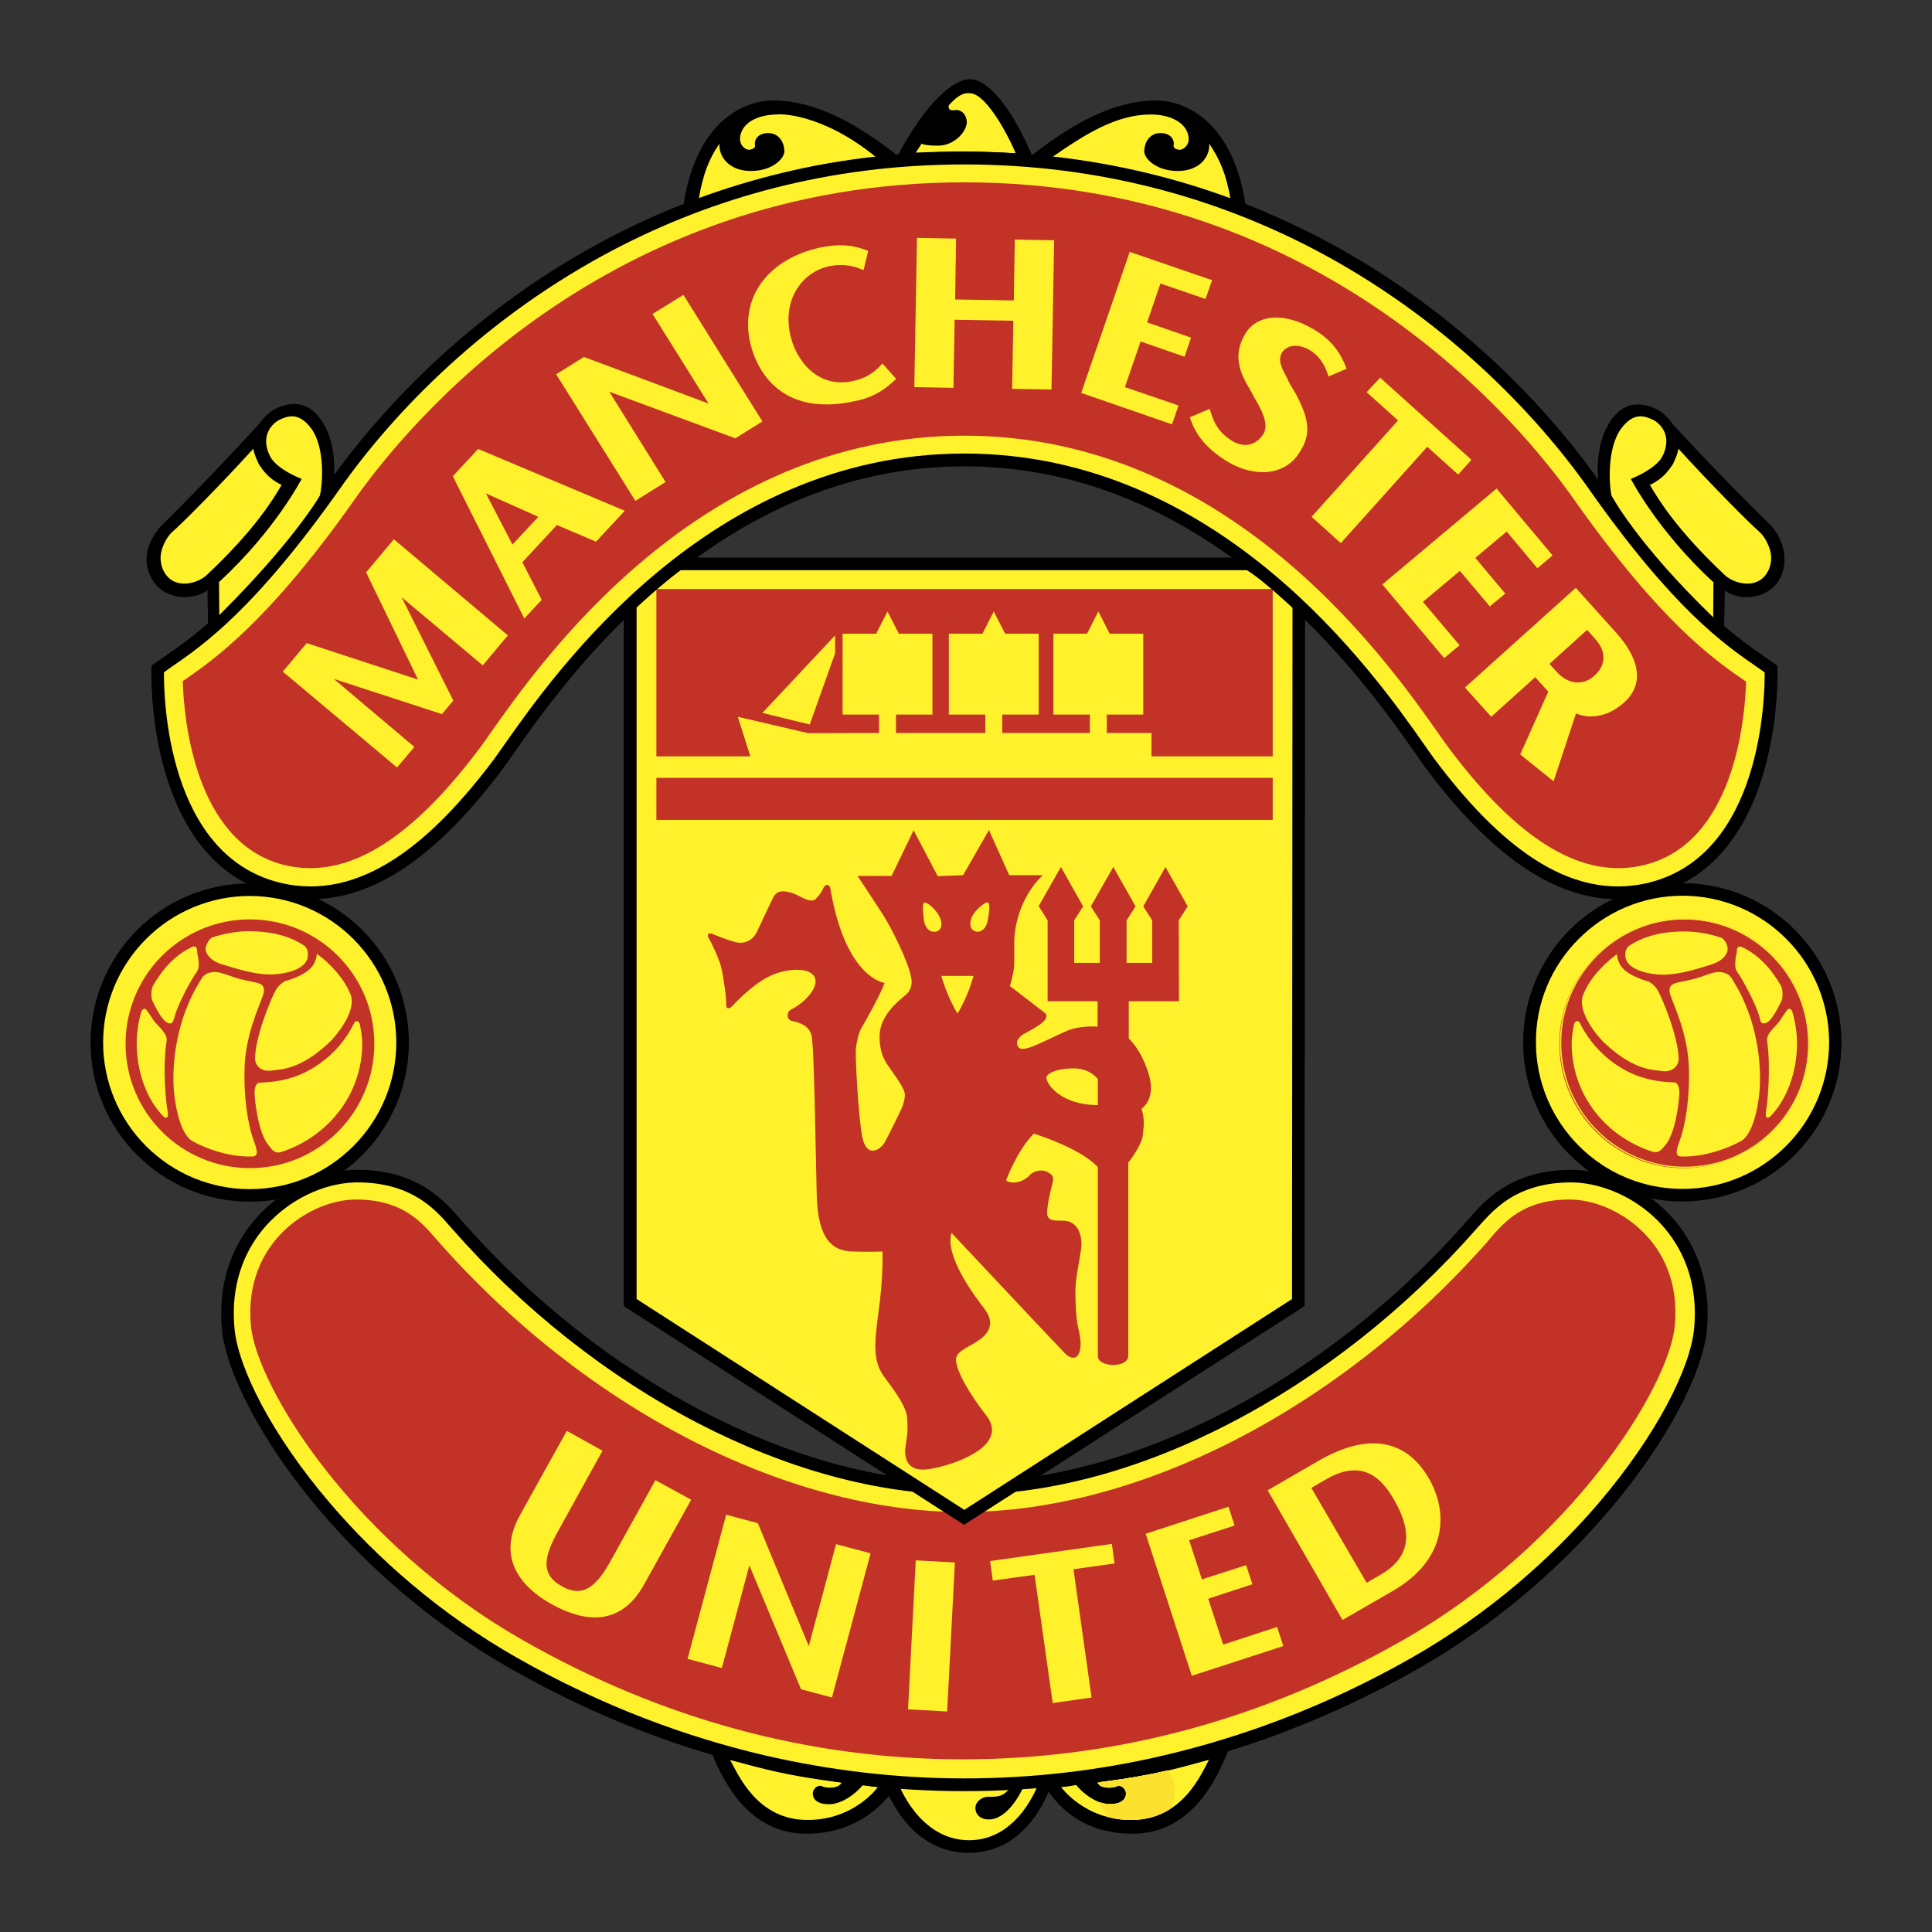 <?xml version="1.0" encoding="utf-8"?>
<!-- Generator: Adobe Illustrator 28.2.0, SVG Export Plug-In . SVG Version: 6.00 Build 0)  -->
<svg version="1.1" id="Layer_1" xmlns="http://www.w3.org/2000/svg" xmlns:xlink="http://www.w3.org/1999/xlink" x="0px" y="0px"
	 viewBox="0 0 800 800" style="enable-background:new 0 0 800 800;" xml:space="preserve">
<rect x="0" y="0" width="800" height="800" fill="#333333" stroke="none"/>
<style type="text/css">
	.st0{fill-rule:evenodd;clip-rule:evenodd;}
	.st1{fill-rule:evenodd;clip-rule:evenodd;fill:#FFF22D;}
	.st2{fill-rule:evenodd;clip-rule:evenodd;fill:#FADE2F;}
	.st3{fill-rule:evenodd;clip-rule:evenodd;fill:#FBE02F;}
	.st4{fill-rule:evenodd;clip-rule:evenodd;fill:#FCE22F;}
	.st5{fill-rule:evenodd;clip-rule:evenodd;fill:#C23227;}
	.st6{fill:#FDE62F;}
</style>
<path class="st0" d="M435.9,737.5c-2.9,8.6-12.2,29.7-34.9,29.7c-25.7,0-34.7-27.8-35.1-29l-0.7-2.7c0,0,22.1,1.8,34.3,1.8
	c12.2,0,33-1.2,36.4-1.8L435.9,737.5L435.9,737.5z"/>
<path class="st0" d="M503.4,723.8l5.3,0.7c-6.3,16.4-17.6,34.8-39.8,34.8c-21.5,0-32.2-12.5-36.7-20.8l-3.7-2.3
	C428.4,736.2,465.6,734.9,503.4,723.8z M299.5,723.8l-5.3,0.7c6.3,16.4,17.6,34.8,39.8,34.8c21.5,0,33.1-13.2,37.9-20.8l2.5-2.3
	C374.5,736.2,337.3,734.9,299.5,723.8z"/>
<path class="st1" d="M419.1,739.2c-3.5,5-5.8,4.8-10,4.8c-2.1,0-5.3,1.7-5.2,4.9c0.1,2.5,2.1,4.5,5.5,4.5c7.6,0,13.4-10.6,15-15.1
	c0,0,4.5-0.2,5.8-0.3c0,0-8,24-28.9,24c-20.9,0-29.4-23.7-29.4-23.7s17.6,1.1,27.7,1.1S416.1,739.3,419.1,739.2L419.1,739.2z
	 M500.6,728.7c-13.6,3.7-23.3,6.6-46.2,9.4c0,0,0.7,2.4,5.7,2.1c1.9-0.1,2.2-0.6,2.9-0.7c1.4-0.3,3.6,1.2,3.3,3.7
	c-0.2,1.7-1.7,3.9-6.7,3.9c-5.1,0-11-4.2-14-8c0,0-3,0.7-6.2,0.9c0,0,9.7,13.6,28.9,13.6C489.5,753.7,497.3,734.8,500.6,728.7
	L500.6,728.7z"/>
<path class="st2" d="M486.4,742c0-3.3-1-6.4-2.8-8.9c-7.4,1.7-15.9,3.3-28.3,4.9c-0.1,0.4-0.2,0.7-0.2,1.1c0.7,0.6,2.2,1.3,4.9,1.1
	c1.9-0.1,2.2-0.6,2.9-0.7c1.4-0.3,3.6,1.2,3.3,3.7c-0.2,1.7-1.7,3.9-6.7,3.9c-1.3,0-2.7-0.3-4-0.8c0.7,2.3,1.8,4.4,3.4,6.1
	c3.1,0.8,6.2,1.2,9.4,1.2c6.8,0,12.2-1.9,16.5-4.8C485.9,746.7,486.4,744.4,486.4,742L486.4,742z"/>
<path class="st3" d="M486.2,742c0-3.2-1-6.3-2.8-8.9c-7.3,1.7-15.7,3.3-27.8,4.8c-0.1,0.4-0.2,0.9-0.3,1.3c0.8,0.6,2.2,1.1,4.7,1
	c1.9-0.1,2.2-0.6,2.9-0.7c1.4-0.3,3.6,1.2,3.3,3.7c-0.2,1.7-1.7,3.9-6.7,3.9c-1.2,0-2.5-0.2-3.8-0.7c0.7,2.3,1.9,4.4,3.5,6.1
	c2.7,0.7,5.7,1.1,9,1.1c6.6,0,11.9-1.8,16.1-4.5C485.6,746.9,486.2,744.5,486.2,742L486.2,742z"/>
<path class="st4" d="M486,742c0-3.3-1-6.3-2.8-8.8c-7.2,1.7-15.5,3.2-27.3,4.7c-0.1,0.5-0.2,1-0.3,1.4c0.8,0.5,2.2,1,4.5,0.8
	c1.9-0.1,2.2-0.6,2.9-0.7c1.4-0.3,3.6,1.2,3.3,3.7c-0.2,1.7-1.7,3.9-6.7,3.9c-1.2,0-2.4-0.2-3.5-0.6c0.7,2.3,2,4.4,3.7,6.1
	c2.6,0.6,5.5,1,8.7,1c6.4,0,11.6-1.7,15.8-4.3C485.3,747.1,486,744.6,486,742z"/>
<path class="st1" d="M302.3,728.7c13.6,3.7,23.3,6.6,46.2,9.4c0,0-0.7,2.4-5.7,2.1c-1.9-0.1-2.2-0.6-2.9-0.7
	c-1.4-0.3-3.6,1.2-3.3,3.7c0.2,1.7,1.7,3.9,6.7,3.9c5.1,0,11-4.2,14-8c0,0,3.1,0.7,6.2,0.9c0,0-9.7,13.6-29,13.6
	C313.5,753.7,305.7,734.8,302.3,728.7L302.3,728.7z M399.3,616.3c72.8,0,153.6-44.7,210.1-109.2c6.1-7,16.5-20.2,41.1-20.2
	c24.6,0,57.4,22.4,53.5,63.3c-2.8,29.8-45.4,97-118.2,138.4S446,738.9,399.3,738.9s-113.7-8.9-186.6-50.3
	C139.9,647.2,97.3,580.1,94.5,550.3c-3.9-40.9,28.9-63.3,53.5-63.3s35,13.2,41.1,20.2C245.8,571.6,326.5,616.3,399.3,616.3
	L399.3,616.3z"/>
<path d="M399.3,613.7c35.3,0,72.5-10.6,107.9-29c36.9-19.1,71.7-46.6,100.3-79.2c3.2-3.6,7.4-8.8,14.2-13.2c6.8-4.4,16-7.9,28.9-7.9
	c1.3,0,2.8,0.1,4.3,0.2c11.9,1.1,24.9,6.9,35,16.9c10.1,10,17.2,24.2,17.2,42.3c0,2.1-0.1,4.4-0.3,6.8c-1.6,17.1-15.8,46-41,75.4
	c-19.7,23.1-46.2,46.5-78.6,65c-36.7,20.8-71.9,33.5-103.8,41c-55.3,12.9-112.8,12.9-168.1,0c-31.9-7.4-67.1-20.1-103.8-41
	c-32.4-18.4-58.9-41.9-78.6-65c-25.1-29.4-39.3-58.3-41-75.4c-0.2-2.2-0.3-4.5-0.3-6.8c0-18.1,7.1-32.3,17.2-42.3
	c10.1-10,23.1-15.7,35-16.9c1.5-0.1,2.9-0.2,4.3-0.2c12.9,0,22.1,3.5,28.9,7.9c6.8,4.4,11,9.6,14.2,13.2
	c28.6,32.6,63.5,60.1,100.3,79.2C326.8,603,364,613.7,399.3,613.7L399.3,613.7z M399.3,618.9c-36.2,0-74.2-10.9-110.3-29.6
	c-37.4-19.4-72.8-47.4-101.8-80.5c-3-3.4-7-8.3-13.1-12.2c-6.1-3.9-14.4-7-26.1-7c-1.3,0-2.5,0.1-3.8,0.2
	c-10.8,1-22.6,6.3-31.8,15.4c-9.2,9.1-15.6,22.1-15.6,38.6c0,2.1,0.1,4.2,0.3,6.3c1.5,16.2,15.3,44,39.7,72.5
	c19.4,22.7,45.4,45.7,77.2,63.8c36.2,20.6,70.9,33,102.4,40.4c27.2,6.3,55,9.6,82.9,9.6c27.9,0,55.7-3.2,82.9-9.6
	c31.5-7.4,66.2-19.8,102.4-40.4c31.8-18.1,57.8-41.2,77.2-63.8c24.4-28.6,38.2-56.3,39.7-72.5c0.2-2.1,0.3-4.2,0.3-6.3
	c0-16.6-6.5-29.5-15.6-38.6c-9.2-9.1-21-14.3-31.8-15.4c-1.3-0.1-2.5-0.2-3.8-0.2c-11.7,0-20,3.1-26.1,7c-6.1,4-10.1,8.9-13.1,12.2
	c-29.1,33.1-64.4,61-101.8,80.4C473.5,608,435.5,618.9,399.3,618.9L399.3,618.9z"/>
<path class="st5" d="M181,513.5l-0.9-1c-5.8-6.7-13.7-15.8-32.7-15.8c-11.1,0-23.6,5.9-31.9,15.1c-6.2,6.8-13.3,18.8-11.6,37.2
	c2.4,25.1,42.2,90.2,113.2,130.5c57.2,32.5,118.3,49,181.6,49s124.4-16.5,181.6-49c71-40.3,110.8-105.4,113.2-130.5
	c1.7-18.4-5.3-30.4-11.6-37.2c-8.3-9.2-20.9-15.1-31.9-15.1c-19,0-26.9,9.1-32.7,15.8l-0.8,1C555.5,583,472,626.1,398.7,626.1
	C325.4,626.1,242,583,181,513.5L181,513.5z"/>
<path class="st1" d="M633.3,431.6c0-34.9,28.3-63.3,63.3-63.3c35,0,63.3,28.3,63.3,63.3c0,34.9-28.3,63.3-63.3,63.3
	C661.7,494.9,633.3,466.5,633.3,431.6z"/>
<path d="M630.7,431.6c0-18.2,7.4-34.7,19.3-46.6c11.9-11.9,28.4-19.3,46.6-19.3s34.7,7.4,46.6,19.3c11.9,11.9,19.3,28.4,19.3,46.6
	c0,18.2-7.4,34.7-19.3,46.6s-28.4,19.3-46.6,19.3s-34.7-7.4-46.6-19.3C637.6,465.8,630.7,449.1,630.7,431.6L630.7,431.6z M636,431.6
	c0,16.7,6.8,31.9,17.8,42.9s26.1,17.8,42.9,17.8s31.9-6.8,42.9-17.8c11.4-11.4,17.8-26.8,17.8-42.9c0-16.1-6.4-31.5-17.8-42.9
	c-11-11-26.2-17.8-42.9-17.8s-31.9,6.8-42.9,17.8C642.3,400.1,635.9,415.5,636,431.6z"/>
<path class="st1" d="M40.1,431.7c0-34.9,28.3-63.3,63.3-63.3c34.9,0,63.3,28.3,63.3,63.3c0,35-28.3,63.3-63.3,63.3
	C68.4,495,40.1,466.6,40.1,431.7z"/>
<path d="M37.5,431.7c0-18.2,7.4-34.7,19.3-46.6c12.3-12.4,29.1-19.3,46.6-19.3c18.2,0,34.7,7.4,46.6,19.3
	c12.4,12.3,19.3,29.1,19.3,46.6c0,18.2-7.4,34.7-19.3,46.6c-12.3,12.4-29.1,19.3-46.6,19.3c-18.2,0-34.7-7.4-46.6-19.3
	S37.5,449.9,37.5,431.7L37.5,431.7z M42.7,431.7c0,16.1,6.4,31.5,17.8,42.9c11.4,11.4,26.8,17.8,42.9,17.8
	c16.8,0,31.9-6.8,42.9-17.8c11.4-11.4,17.8-26.8,17.8-42.9c0-16.7-6.8-31.9-17.8-42.9S120.1,371,103.4,371
	c-16.1,0-31.5,6.4-42.9,17.8C49.1,400.2,42.7,415.6,42.7,431.7L42.7,431.7z"/>
<path class="st0" d="M713.9,261.4l0.3-16.9c5.2,3.9,15,4.1,20.8-2.1c2.7-2.8,4.1-7.1,3.9-11.6c-0.3-5.3-2.6-10.2-6.3-13.9
	c-21.3-20.8-40.2-41.5-40.2-41.5c-1.9-3.1-5-5.3-6.8-6.1c-2.7-1.2-11.9-5.4-18.9,5.3c-6.4,9.7-5.4,23.4-4.3,28.4l20,27.2
	C689.4,238.7,708.6,257.1,713.9,261.4L713.9,261.4z M287.9,85.2c25.1-8.4,48.1-15.4,79-18.1L287.9,85.2z"/>
<path class="st0" d="M287.9,85.2c25.1-8.4,48.1-15.4,79-18.1l4.7-2.7c-17.3-13.6-34.4-22.8-51.5-22.8c-10.7,0-32.5,7.3-37.4,45.7
	L287.9,85.2z M510.9,85.2c-25.1-8.4-48.1-15.4-79-18.1l-4.7-2.7c17.3-13.6,34.4-22.8,51.5-22.8c10.7,0,32.5,7.3,37.4,45.7
	L510.9,85.2L510.9,85.2z M378.7,63.3c5.1-0.3,16.9-0.5,21.6-0.5c4.7,0,17.7,0.6,20.6,0.8C421,63.6,378.7,63.3,378.7,63.3z"/>
<path class="st0" d="M371,65.8c12.6-24.2,24.2-33,30.6-33c8,0,17.4,12.7,24.7,29.2l1.6,3.7l-6.4-0.5c-4.4-0.8-16.4-0.9-21.1-0.9
	c-4.7,0-14.9,0-21.1,0.5C379.3,64.7,371,65.8,371,65.8z"/>
<path class="st1" d="M346.2,639.4l-11.3,42.2l-21.1-50.9l-13.1-3.5l-16,59.7l14.2,3.8l11.4-42.5l21.4,51.3l12.8,3.4l16-59.7
	L346.2,639.4z M395.4,647l-16.2-0.9l-3.2,61.7l16.2,0.9L395.4,647z M410,646.4l1.1,8.1l17.3-2.4l7.5,53.1l16.1-2.3l-7.5-53.1l17-2.4
	l-1.1-8.1L410,646.4z M577.4,621.3c7.9,13.8,6.3,23.8-5.8,30.8l-5.7,3.3L543,616.1l6.2-3.6C563.8,604.1,571.9,611.5,577.4,621.3
	L577.4,621.3z M545.8,605l-20.9,12.1l31,53.7l20.8-12c21.6-12.5,23.6-31.3,15.1-46.4C581.5,594.5,564.7,594,545.8,605L545.8,605z
	 M506.5,681l-6.2-19l18.3-6l-2.6-7.9l-18.3,5.9l-5.3-16.2l18.8-6.1l-2.5-7.8l-34.3,11.2l19.1,58.8l37.9-12.3l-2.6-7.9L506.5,681
	L506.5,681z M271.4,612.9l-18.3,33c-5.5,10-11.2,16.3-20.5,10.9c-9.2-5.1-7.1-12.7-1.4-23l18.3-33.1l-14.8-8.2l-19.4,34.9
	c-10.7,19.3,2.8,31.2,13.2,36.9c11.2,6.2,27.6,10.9,38.2-8.2l19.5-35.1L271.4,612.9L271.4,612.9z M261,250v289.3l138.4,88.9
	l138.3-88.9l0.2-288.9c-4.4-3.9-13.6-12.5-20.9-17H281C275,237.7,263,247.7,261,250L261,250z"/>
<path d="M263.6,250v287.9l135.7,87.3l135.7-87.3l0.2-287.4h5.2l-0.2,288.9v1.4l-1.2,0.8l-138.4,88.9l-1.4,0.9l-1.4-0.9l-138.3-88.9
	l-1.2-0.8V250H263.6L263.6,250z"/>
<path d="M536.1,252.4c-1.2-1.1-0.3-0.3-1.6-1.5h0c-4.7-4.3-12.6-11.4-18.8-15.2l2.7-4.5c6.7,4.1,14.8,11.4,19.6,15.8h0l1.6,1.5
	L536.1,252.4z"/>
<path d="M517,236.1H281v-5.2h236L517,236.1L517,236.1z"/>
<path d="M282.5,235.6c-2.8,2-6.8,5.1-10.5,8.1c-4.3,3.5-8.1,6.9-9.2,8l-3.8-3.5c1.2-1.3,5.2-4.8,9.7-8.5c3.9-3.2,8-6.5,10.8-8.4
	L282.5,235.6L282.5,235.6z"/>
<path class="st5" d="M409.1,373.7c-1-0.4-4.4,2.4-6,4.8c-1.6,2.5-2,5.7,0.2,6.9s5-0.3,5.7-4.3C409.4,378.9,410.2,374.2,409.1,373.7
	L409.1,373.7z M382.6,381.2c0.6,3.9,3.5,5.4,5.7,4.3c2.2-1.2,1.8-4.4,0.2-6.9c-1.6-2.5-4.8-5.3-5.8-4.8
	C381.7,374.2,382.3,379,382.6,381.2L382.6,381.2z M396.5,419.7c4.6-7.6,6.6-15.6,6.6-15.6h-13.3
	C389.8,404.1,391.9,412.2,396.5,419.7z M398.8,362.4l10.7-18.7l8.4,18.7h13.9c-8.4,7.9-11.8,19.7-11.8,27.6v8.6
	c0,3.7-1.8,9.7-1.8,9.7s12,9.2,13.9,10.7c0.8,0.7,1.6,1,1,2.6c-1,2.7-9.1,6.3-10,7.1c-1.8,1.6-2.3,2.6-1.8,4.2
	c0.5,1.6,2.1,1.8,5.2,0.8c3.1-1,9.7-4.4,15.2-6.8c5.5-2.4,12.8-1.8,12.8-1.8v-10.5h-20.7v-33.5l-3.7-5.9l9.2-16.2l9.2,16.3l-3.7,5.8
	v17.6h10.6v-17.6l-3.7-5.8L461,359l9.2,16.3l-3.7,5.8v17.6h10.6v-17.6l-3.7-5.8l9.2-16.3l9.2,16.3l-3.7,5.8l0.1,33.5l-20.8,0V430
	c4.7,4.4,9.2,14.5,9.2,20.5c0,6-3.9,8.6-3.9,8.6c1.3,4.7,1,6.7,0.5,11c-0.5,4.4-6,11.3-6,11.3v79.9c0,5.4-12.6,4.9-12.6,0.3v-78.3
	c-7.1-7.9-26.5-13.9-26.5-13.9c-7.1,7.1-11.5,19.4-11.5,19.4c3.1,2.1,7.9,0,9.7-2.1c1.8-2.1,5.5-2.6,7.6-1.3c2.1,1.3,2.6,1.8,1.8,5
	c-0.8,3.1-2.1,8.4-2.1,12c0,3.7,4.2,2.9,7.3,3.1c6.3,0.5,7.3,7.6,6.8,11.5c-0.5,3.9-2.4,12.3-2.4,17.6s0.3,10.5,0.8,13.4
	c0.5,2.9,1.6,6,1.3,9.7c-0.4,5-3.4,5.8-6.5,2.6c-3.1-3.1-46.9-49.8-46.9-49.8c-2.9,9.4,9.2,25.7,13.1,30.7c3.9,5,3.7,8.6,0.3,12.1
	c-3.4,3.4-10,5.2-11.3,8.4c-1.3,3.1,3.1,12.6,12.3,24.4c9.2,11.8-10.5,19.7-22.3,22c-11.8,2.4-11.8-5.8-11-10.2
	c0.8-4.5,0.8-7.1,0.5-11c-0.3-3.9-3.9-9.4-8.9-16c-5-6.5-5-12.6-2.9-27.8c2.1-15.2,1.6-24.9,1.6-24.9s-5.2,0.3-12.8,0
	c-7.6-0.3-13.9-4.7-14.4-23c-0.5-18.3-1-62.1-2.2-66.6c-1.2-4.5-6.1-5.4-8.2-5.9c-2.1-0.5-2.2-3.7-0.2-4.7c5.5-2.7,12-9.4,9.6-13.6
	c-2.4-4.2-12.1-3.3-18.5-0.2c-6.5,3.1-13.3,10-15,11.9c-1.7,1.9-3.1,1.9-3-0.2c0.2-2.1-1.2-12.1-2.1-15.5c-0.9-3.5-4-10.1-5.1-11.9
	c-1-1.7,0-2.4,1.7-1.7c1.7,0.7,5.6,2.3,9.3,3.3c3.7,1,7.2-0.7,8.9-4.2c1.7-3.5,5.1-11,6.8-14.3c1.7-3.3,4.5-2.6,6.8-2.1
	c2.3,0.5,4.4,1.9,6.5,2.8c2.1,0.9,3.8,0.7,4.5-0.3c0.7-1,1.6-1.4,2.8-4c1.2-2.6,2.8-1.4,3-0.3c6.3,37.6,22.5,39.3,22.5,39.3
	c-2.4,6.3-8.2,16.2-9.6,18.7c-1.4,2.4-1.9,5.8-2.3,8.4c-0.3,2.6,0.9,27.4,2.6,36.5c1.8,9.1,7.3,5.6,9.1,2.8
	c1.7-2.8,7.2-14.3,7.2-14.3s1.4-3.1,1.4-5.8c0-2.6-4.5-8.4-5.6-10.1c-1-1.7-4.9-5.2-4.9-14c0-8.7,7.9-14.8,10.7-17.1
	c2.8-2.3,2.8-5.4,2.4-7.3c-1.2-6.8-8.4-21-11.9-26.4c-3.5-5.4-10.3-15.7-10.3-15.7h14.1l9.1-18.9l10,19L398.8,362.4L398.8,362.4z
	 M454.6,457.6v-10.7c0,0-2.9-4.5-10-4.5c-7.1,0-11.3,2.1-11.3,3.9C433.4,449.2,439.7,457.6,454.6,457.6z M271.8,322.1h255.2v17.4
	H271.8V322.1z M271.8,313.2v-69.3h255.2v69.3H271.8z"/>
<path class="st1" d="M476.8,315.3v-11.8h-18.5v-7.6h15.1v-33.5h-13.9l-4.7-9.2l-4.7,9.2h-13.9v33.5h15.1v7.6H415v-7.6h15.1v-33.5
	h-13.9l-4.7-9.2l-4.7,9.2h-13.9v33.5h15.1v7.6h-37v-7.6h15.1v-33.5h-13.9l-4.7-9.2l-4.7,9.2h-13.9v33.5h15.1v7.6l-29.3,0.1
	l-29.2-6.8l5.9,18.6H476.8L476.8,315.3z"/>
<path class="st1" d="M315.7,295.2l19.6,4.8l10.5-29.5l0-7.4L315.7,295.2L315.7,295.2z M362.9,65.2c-30.3,2.7-48.9,9.1-73.6,17.4
	c1.8-10.6,4.3-16.9,8.6-23.1c-0.3,5.5,4.1,11.3,13,11.3c8.9,0,13.9-5.1,13.9-8.2c0-3.1-1.9-7.5-6.7-7.5s-5.8,3.4-5.5,4.8
	c0.3,1.4-0.7,1.7-2.1,2.1c-1.4,0.3-5.1-1.7-3.8-6.5c1.5-5.3,7.9-8.1,15.4-8.1C322.2,47.2,340.1,46.5,362.9,65.2L362.9,65.2z
	 M509.6,82.8c-24.6-8.3-44.1-14.7-74.4-17.4c13.9-9.7,27-18,41.3-18c7.5,0,13.9,2.9,15.4,8.1c1.4,4.8-2.4,6.8-3.8,6.5
	c-1.4-0.3-2.4-0.7-2.1-2.1c0.3-1.4-0.7-4.8-5.5-4.8c-4.8,0-6.7,4.4-6.7,7.5s5,8.2,13.9,8.2s13.4-5.8,13-11.3
	C505.1,65.9,507.8,72.2,509.6,82.8L509.6,82.8z M381.6,59.5c-0.8,1.3-1.5,2.3-2.4,3.7c7.1-0.3,14.1-0.5,21.2-0.5
	c4.6,0,17.4,0.6,20.2,0.8c-4.5-10.5-13-24.9-19-24.9c-1.2,0-3.8-0.6-8.7,5c0,0-0.8,2.5,2.3,2c3.9-0.6,5.4,3.5,5.1,5.5
	c-0.7,4.7-6.2,9.2-11.6,9.2C383.2,60.4,381.6,59.5,381.6,59.5L381.6,59.5z"/>
<path class="st0" d="M117.6,230l20-27.2c1.1-5,2.1-18.7-4.3-28.4c-7-10.7-16.3-6.5-18.9-5.3c-1.7,0.8-4.8,3-6.8,6.1
	c0,0-19.2,21.2-40.4,42.1c-3,2.9-6.3,8.4-6.5,13.4c-0.2,4.5,1.5,9,4.2,11.8c5.8,6.2,15.9,5.8,21,1.9l0.3,16.9
	C91.6,257.1,110.8,238.7,117.6,230L117.6,230z"/>
<path class="st1" d="M399.3,190.4c113.9,0,178.8,107,192.9,125.7c25.2,33.5,55.9,60.7,91.5,51.7c52.4-13.3,49.6-90.9,49.6-90.9
	c-12.6-9.1-34.1-20.5-73.4-76.2C621.5,146.3,534.5,65.4,399.3,65.4c-135.2,0-222.2,80.9-260.6,135.4c-39.2,55.6-60.8,67.1-73.4,76.2
	c0,0-2.8,77.6,49.6,90.9c35.6,9,66.4-18.2,91.5-51.7C220.6,297.4,285.4,190.4,399.3,190.4L399.3,190.4z"/>
<path d="M399.3,187.8c105.9,0,169.7,91,190.5,120.6c1.9,2.7,3.4,4.9,4.4,6.2c12.4,16.5,26.2,31.5,41.2,41.2
	c14.7,9.5,30.6,13.9,47.7,9.6c46.5-11.8,47.7-77.1,47.6-87c-1-0.7-2.1-1.5-3.3-2.3c-13.2-9.1-34.4-23.7-69.6-73.8
	c-22.1-31.3-60.3-71.3-114.5-99.5c-39.5-20.5-87.5-34.7-144-34.7s-104.5,14.2-144,34.7c-54.3,28.2-92.5,68.2-114.5,99.5
	c-35.3,50-56.5,64.7-69.7,73.8c-1.2,0.8-2.2,1.6-3.2,2.3c-0.1,10,1.1,75.2,47.6,87c17,4.3,33-0.1,47.7-9.6
	c15-9.7,28.7-24.6,41.2-41.2c1-1.4,2.6-3.6,4.4-6.2C229.6,278.8,293.4,187.8,399.3,187.8z M399.3,193.1
	c-103.2,0-165.8,89.3-186.2,118.3c-1.5,2.1-3,4.3-4.5,6.4c-12.7,17-26.9,32.4-42.5,42.5c-15.9,10.2-33.1,14.9-51.8,10.2
	c-54.5-13.8-51.6-93.3-51.6-93.5l0-1.3l1.1-0.8c1.4-1,2.9-2,4.4-3.1c12.9-8.9,33.6-23.2,68.3-72.5C159,167.5,197.8,126.8,253,98.1
	c40.2-20.9,89-35.3,146.4-35.3c57.4,0,106.2,14.5,146.4,35.3c55.2,28.6,94,69.3,116.4,101.2c34.8,49.3,55.5,63.6,68.3,72.5
	c1.5,1.1,3,2.1,4.4,3.1l1.1,0.8l0,1.3c0,0.2,2.9,79.7-51.6,93.5c-18.6,4.7-35.9,0-51.7-10.2c-15.6-10.1-29.8-25.5-42.5-42.5
	c-1.3-1.7-2.7-3.8-4.5-6.4C565.2,282.3,502.5,193.1,399.3,193.1L399.3,193.1z"/>
<path class="st5" d="M399.3,180.4c109.8,0,175.1,93.1,196.6,123.7c1.4,2,2.8,4,4.3,6c29.1,38.7,55.6,54.4,81,48
	c36.8-9.3,41.3-60,41.8-75.3l0-0.6l-0.5-0.3c-12.9-8.9-34.6-23.9-70.9-75.3C630,175.9,547.7,75.5,399.3,75.5S168.6,175.9,147,206.6
	c-36,51.1-58.7,66.7-70.8,75.1l-0.5,0.3l0,0.6c0.5,15.4,5.1,66.2,41.7,75.5c25.4,6.4,51.9-9.3,81-48c1.1-1.4,2.6-3.5,4.3-6
	C224.2,273.5,289.5,180.4,399.3,180.4L399.3,180.4z"/>
<path class="st1" d="M163.1,223.3l-11.5,13.7l21.5,44.4L127,266.3l-9.9,11.8l47.3,39.7l7.2-8.5l-33.4-28.2l44.8,14.6l4.7-5.6
	l-21.4-42.8l33.6,28.2l10.4-12.4L163.1,223.3L163.1,223.3z M222.9,214l-10.7,11.5l-11-21.2L222.9,214L222.9,214z M198,185.9
	l-10.5,11.3l29.6,58.9l7.2-7.7l-8-15.6l14.3-15.4l16.2,6.9l11.9-12.8L198,185.9L198,185.9z M270.2,130l23.2,37.1l-51.6-19.3
	l-11.5,7.2l32.8,52.4l12.5-7.8l-23.3-37.4l52.2,19.3l11.2-7l-32.7-52.4L270.2,130L270.2,130z M465.8,160.3l6.5-18.9l18.2,6.3
	l2.7-7.9l-18.2-6.3l5.5-16.1l18.7,6.4l2.7-7.8l-34.1-11.7l-20.1,58.4l37.6,13l2.7-7.8L465.8,160.3L465.8,160.3z M571.5,156.4l-5.6,6
	l13,11.7L543.1,214l12.1,10.9L591,185l12.8,11.5l5.5-6.1L571.5,156.4L571.5,156.4z M589.2,249.2l15.3-12.8l12.4,14.7l6.4-5.3
	L610.9,231l13-10.9l12.7,15.2l6.3-5.3l-23.2-27.7L572.4,242l25.6,30.5l6.4-5.3L589.2,249.2L589.2,249.2z M660.8,264.9
	c4.3,4.8,4.3,10.5-0.6,14.9s-11.1,3.5-15.8-1.8l-2.8-3.1l15.6-14.1L660.8,264.9L660.8,264.9z M652.6,295.4c0.1,0.1,9.6,4.8,20-4.6
	c8.7-7.9,5.8-18.6-3.3-28.7l-16.8-18.7l-45.9,41.3l10.9,12.1l18.2-16.4l5.4,6l-11.6,26l13.8,11.1L652.6,295.4L652.6,295.4z
	 M420.2,99.2l-0.4,25.2l-24.3-0.4l0.4-25.2l-16.2-0.3l-1.1,61.8l16.2,0.3l0.5-28.2l24.3,0.4l-0.5,28.2l16.3,0.3l1.1-61.8L420.2,99.2
	z M508.2,191.1c11.5,6.9,24.1,5.8,30-3.9c4.3-6.8,4.3-12.4-0.8-22.5c-1.4-2.9-3.1-5-4.2-7.6c-2.2-4.3-4.3-7.7-2.4-11
	c2.1-3.5,7.1-3.8,11.6-1.1c4.8,2.9,6.7,7.6,7.7,10.9l7.5-3.2c-2.3-6.1-5.7-11.6-13.4-16.2c-13.2-7.9-24-5.8-28.5,1.6
	c-4.5,7.5-3.2,13.7,0.1,20.1c0,0,2.2,3.7,3.4,6.1c3,5,6.4,11.3,4,15.3c-3,4.9-8.1,6-13.1,2.9c-6.4-4-7.8-8.7-9.2-13.2l-8.2,3.5
	C494.6,179,498.9,185.5,508.2,191.1L508.2,191.1z M339.7,102.5c-20.2,4.3-33.5,19.2-29.1,39.3c2.5,10.9,12.2,30.9,42.9,24.4
	c8.5-1.6,13.1-5.1,17.6-9.3l-5.7-6.4c-2.1,2.3-5.3,5.8-12.3,7.3c-14.8,3.2-23.7-8.9-25.9-19.3c-3.3-15.3,5.7-26,15.9-28.2
	c7.2-1.5,11.6,0.4,14.4,1.5l0.1,0l1.9-7.9C354.6,101.9,348.8,100.6,339.7,102.5L339.7,102.5z M667.3,205.2
	c-0.9-3.7-2.1-19.3,3.9-27.6c5.5-7.6,10.5-5,13.2-3.8c1.2,0.5,4.8,2.9,5.5,7.5c0.4,2.5-0.4,6.2-2.3,8.9c-3.8,4.9-12.3,8.1-12.3,8.1
	s11,21.5,34.2,42.8l-0.1,14.5C677.6,224.9,667.3,205.2,667.3,205.2z"/>
<path class="st1" d="M683.2,200.8c3.1,5.4,11.1,18.7,31.1,37.4c3.3,3.1,11.6,5.7,16.3,0.5c1.8-2,2.9-4.9,2.8-8.2
	c-0.2-3.8-2.6-8.3-4.9-10.3c-4-3.4-21.2-20.8-33.5-34.4c-0.3,2.5-2.4,6.6-2.4,6.6C690.9,194.7,688.9,198.1,683.2,200.8L683.2,200.8z
	 M90.8,254.7l-0.1-13.7c23.2-21.3,34.2-42.7,34.2-42.7s-8.6-3.2-12.3-8.1c-1.9-2.7-2.7-6.4-2.3-8.9c0.7-4.6,4.3-7,5.5-7.5
	c2.7-1.2,7.7-3.8,13.2,3.8c5.9,8.3,4.4,23.8,3.5,27.5C132.6,205.1,121.7,224,90.8,254.7L90.8,254.7z"/>
<path class="st1" d="M116.6,200.8c-3.1,5.4-11.1,18.7-31.1,37.4c-3.3,3.1-11.6,5.7-16.2,0.5c-1.8-2-2.9-4.9-2.8-8.2
	c0.2-3.8,2.6-8.3,4.9-10.3c4-3.4,21.2-20.8,33.5-34.4c0.3,2.5,2.4,6.6,2.4,6.6C108.9,194.7,111,198.1,116.6,200.8L116.6,200.8z"/>
<path class="st5" d="M52,432.2c0-28.4,23-51.5,51.5-51.5c28.4,0,51.5,23,51.5,51.5c0,28.4-23,51.5-51.5,51.5
	C75.1,483.7,52,460.7,52,432.2z"/>
<path class="st1" d="M131.2,394.9c0.9,0.7,3.1,2.5,3.1,2.5c4.5,4,8.5,8.7,10.8,14.2c2.9,7-6.1,17.6-8.8,20.1
	c-12,11.2-19.5,11-23.8,11.6c-4.3,0.6-7-2-6.9-5.3c0.3-9.5,7-25.6,8.9-28.5c1.2-1.9,3.4-3.2,3.4-3.2c4.4-1.2,8.7-3.1,11-5.7
	C131.1,398.3,131.2,394.9,131.2,394.9L131.2,394.9z M88.1,388.1c4.9-1.6,10-2.5,15.1-2.5c8,0,15.7,1.5,22.2,5.6
	c1.7,1,2.1,2.4,2.1,4.2c0,6.1-9.5,8.1-15.9,8.1c-6.3,0-14.1-2.5-19.7-4.2c-5.5-1.7-6.8-5-6.8-6.4C85.3,391.6,86.3,388.7,88.1,388.1
	L88.1,388.1z M67.7,462.3c-6.5-6.4-11.1-17.9-11.1-30.1c0-4.7,0.7-9.3,2-13.5c0,0,1.1-2,2.2-0.3c0.8,1.2,1.8,2.4,2.7,4
	c0.9,1.6,6,5.4,5.5,8.5c-1.8,11.4-0.2,26.6,0.4,29.1C69.9,462.5,69.1,463.6,67.7,462.3z M69,423.3c-2.3-1.3-5-7.1-5.9-8.9
	c-0.6-1.2-0.6-4.7,0.3-6.3c3.8-6.7,9.2-12.8,16.2-16c0.8-0.4,2-0.4,2,1.6c0,1.1,0.5,2.8,0.6,3.9c0,1.1,0.5,3.3-0.9,5.1
	c-1.4,1.8-7.7,12.7-9.2,19C71.6,423.1,71.3,424.6,69,423.3z M104.2,478.9c-0.3,0-0.7,0-1,0c-8.6,0-18-3.2-23.5-6.4
	c-5.7-3.2-7.9-17.9-7.9-25.5c0-24.3,10-38.9,11.6-41.7c1.6-2.8,5.1-3.2,7.8-2.5c2.7,0.7,3.7,1.2,6.7,2.2c1.7,0.5,5,1.2,7.4,1.7
	c2.5,0.5,5.1,1.1,3.5,5.7c-1.6,4.6-6.9,15.8-7.5,28.9c-0.5,11.9,1.1,23.8,3.8,31.1C106.9,477.2,106.9,478.9,104.2,478.9L104.2,478.9
	z M116.5,477c-2.7,0.9-3.9-1-5.1-2.5c-4.8-5.5-6-20.2-6-22.1c0-2,0.7-4.1,2.1-4.1c11.6-0.3,19.9-3.7,27.5-9.9
	c7.6-6.2,10.9-13.3,11.6-14.7c0.7-1.4,2.2-1.1,2.5,0.9c0.3,1.6,0.9,4.6,0.9,7.7C149.9,453.4,135.6,470.8,116.5,477L116.5,477z"/>
<path class="st5" d="M748.7,432.2c0-28.4-23-51.5-51.5-51.5c-28.4,0-51.5,23-51.5,51.5c0,28.4,23,51.5,51.5,51.5
	C725.6,483.7,748.7,460.7,748.7,432.2z"/>
<path class="st1" d="M671.8,400.8c2.2,2.5,6.5,4.4,11,5.7c0,0,2.1,1.2,3.4,3.2c1.9,3,8.6,19.1,8.9,28.5c0.1,3.2-2.6,5.9-6.9,5.3
	c-4.3-0.6-11.8-0.4-23.8-11.6c-2.7-2.5-11.7-13-8.8-20.1c2.3-5.6,6.3-10.3,10.8-14.2c0,0,2.2-1.8,3.1-2.5
	C669.5,394.9,669.6,398.3,671.8,400.8L671.8,400.8z M715.4,393c0,1.4-1.2,4.6-6.8,6.4c-5.5,1.7-13.3,4.2-19.7,4.2
	c-6.4,0-15.9-2.1-15.9-8.1c0-1.9,0.5-3.2,2.1-4.2c6.5-4.1,14.2-5.6,22.2-5.6c5.3,0,10.4,0.9,15.1,2.5
	C714.3,388.7,715.4,391.6,715.4,393L715.4,393z M731.3,460c0.5-2.5,2.1-17.7,0.4-29.1c-0.5-3,4.6-6.8,5.5-8.5c0.9-1.6,1.9-2.8,2.7-4
	c1.1-1.7,2.2,0.3,2.2,0.3c1.3,4.4,2,9,2,13.5c0,12.2-4.6,23.7-11.1,30.1C731.6,463.6,730.8,462.5,731.3,460z M728.7,421.7
	c-1.5-6.2-7.8-17.2-9.2-19c-1.4-1.8-0.9-4.1-0.9-5.1c0-1.1,0.6-2.8,0.6-3.9c0-2,1.2-1.9,2-1.6c7,3.2,12.4,9.3,16.2,16
	c0.9,1.5,0.9,5,0.3,6.3c-0.9,1.7-3.6,7.6-5.9,8.9C729.4,424.6,729,423.1,728.7,421.7z M695.5,472.4c2.7-7.3,4.3-19.2,3.8-31.1
	c-0.6-13.2-5.9-24.3-7.5-28.9c-1.6-4.6,1.1-5.1,3.5-5.7c2.5-0.5,5.8-1.2,7.4-1.7c3-0.9,4.1-1.5,6.7-2.2c2.7-0.7,6.2-0.3,7.8,2.5
	c1.6,2.8,11.6,17.4,11.6,41.7c0,7.5-2.1,22.2-7.9,25.5c-5.6,3.1-14.9,6.4-23.5,6.4c-0.3,0-0.7,0-1,0
	C693.8,478.9,693.7,477.2,695.5,472.4L695.5,472.4z M650.8,432.2c0-3.1,0.6-6.1,0.9-7.7c0.4-2,1.8-2.2,2.5-0.9
	c0.7,1.4,4,8.4,11.6,14.7c7.6,6.2,15.9,9.6,27.5,9.9c1.4,0,2.1,2.2,2.1,4.1c0,1.9-1.2,16.7-6,22.1c-1.2,1.4-2.5,3.3-5.1,2.5
	C665.1,470.8,650.8,453.4,650.8,432.2L650.8,432.2z"/>
<path class="st6" d="M645.9,431.9c0-13.7,5.4-26.9,15.2-36.6c9.4-9.4,22.3-15.2,36.6-15.2c14.3,0,27.2,5.8,36.6,15.2
	c9.4,9.4,15.1,22.3,15.1,36.6s-5.8,27.2-15.1,36.6c-9.4,9.4-22.3,15.1-36.6,15.1c-13.7,0-26.9-5.4-36.6-15.1
	C651.4,458.8,645.9,445.7,645.9,431.9z M646.5,431.9c0,14.1,5.7,26.9,15,36.2c9.3,9.3,22.1,15,36.2,15s26.9-5.7,36.2-15
	c9.3-9.3,15-22.1,15-36.2s-5.7-26.9-15-36.2c-9.6-9.6-22.6-15-36.2-15c-13.6,0-26.6,5.4-36.2,15
	C651.8,405.3,646.4,418.4,646.5,431.9z"/>
</svg>
